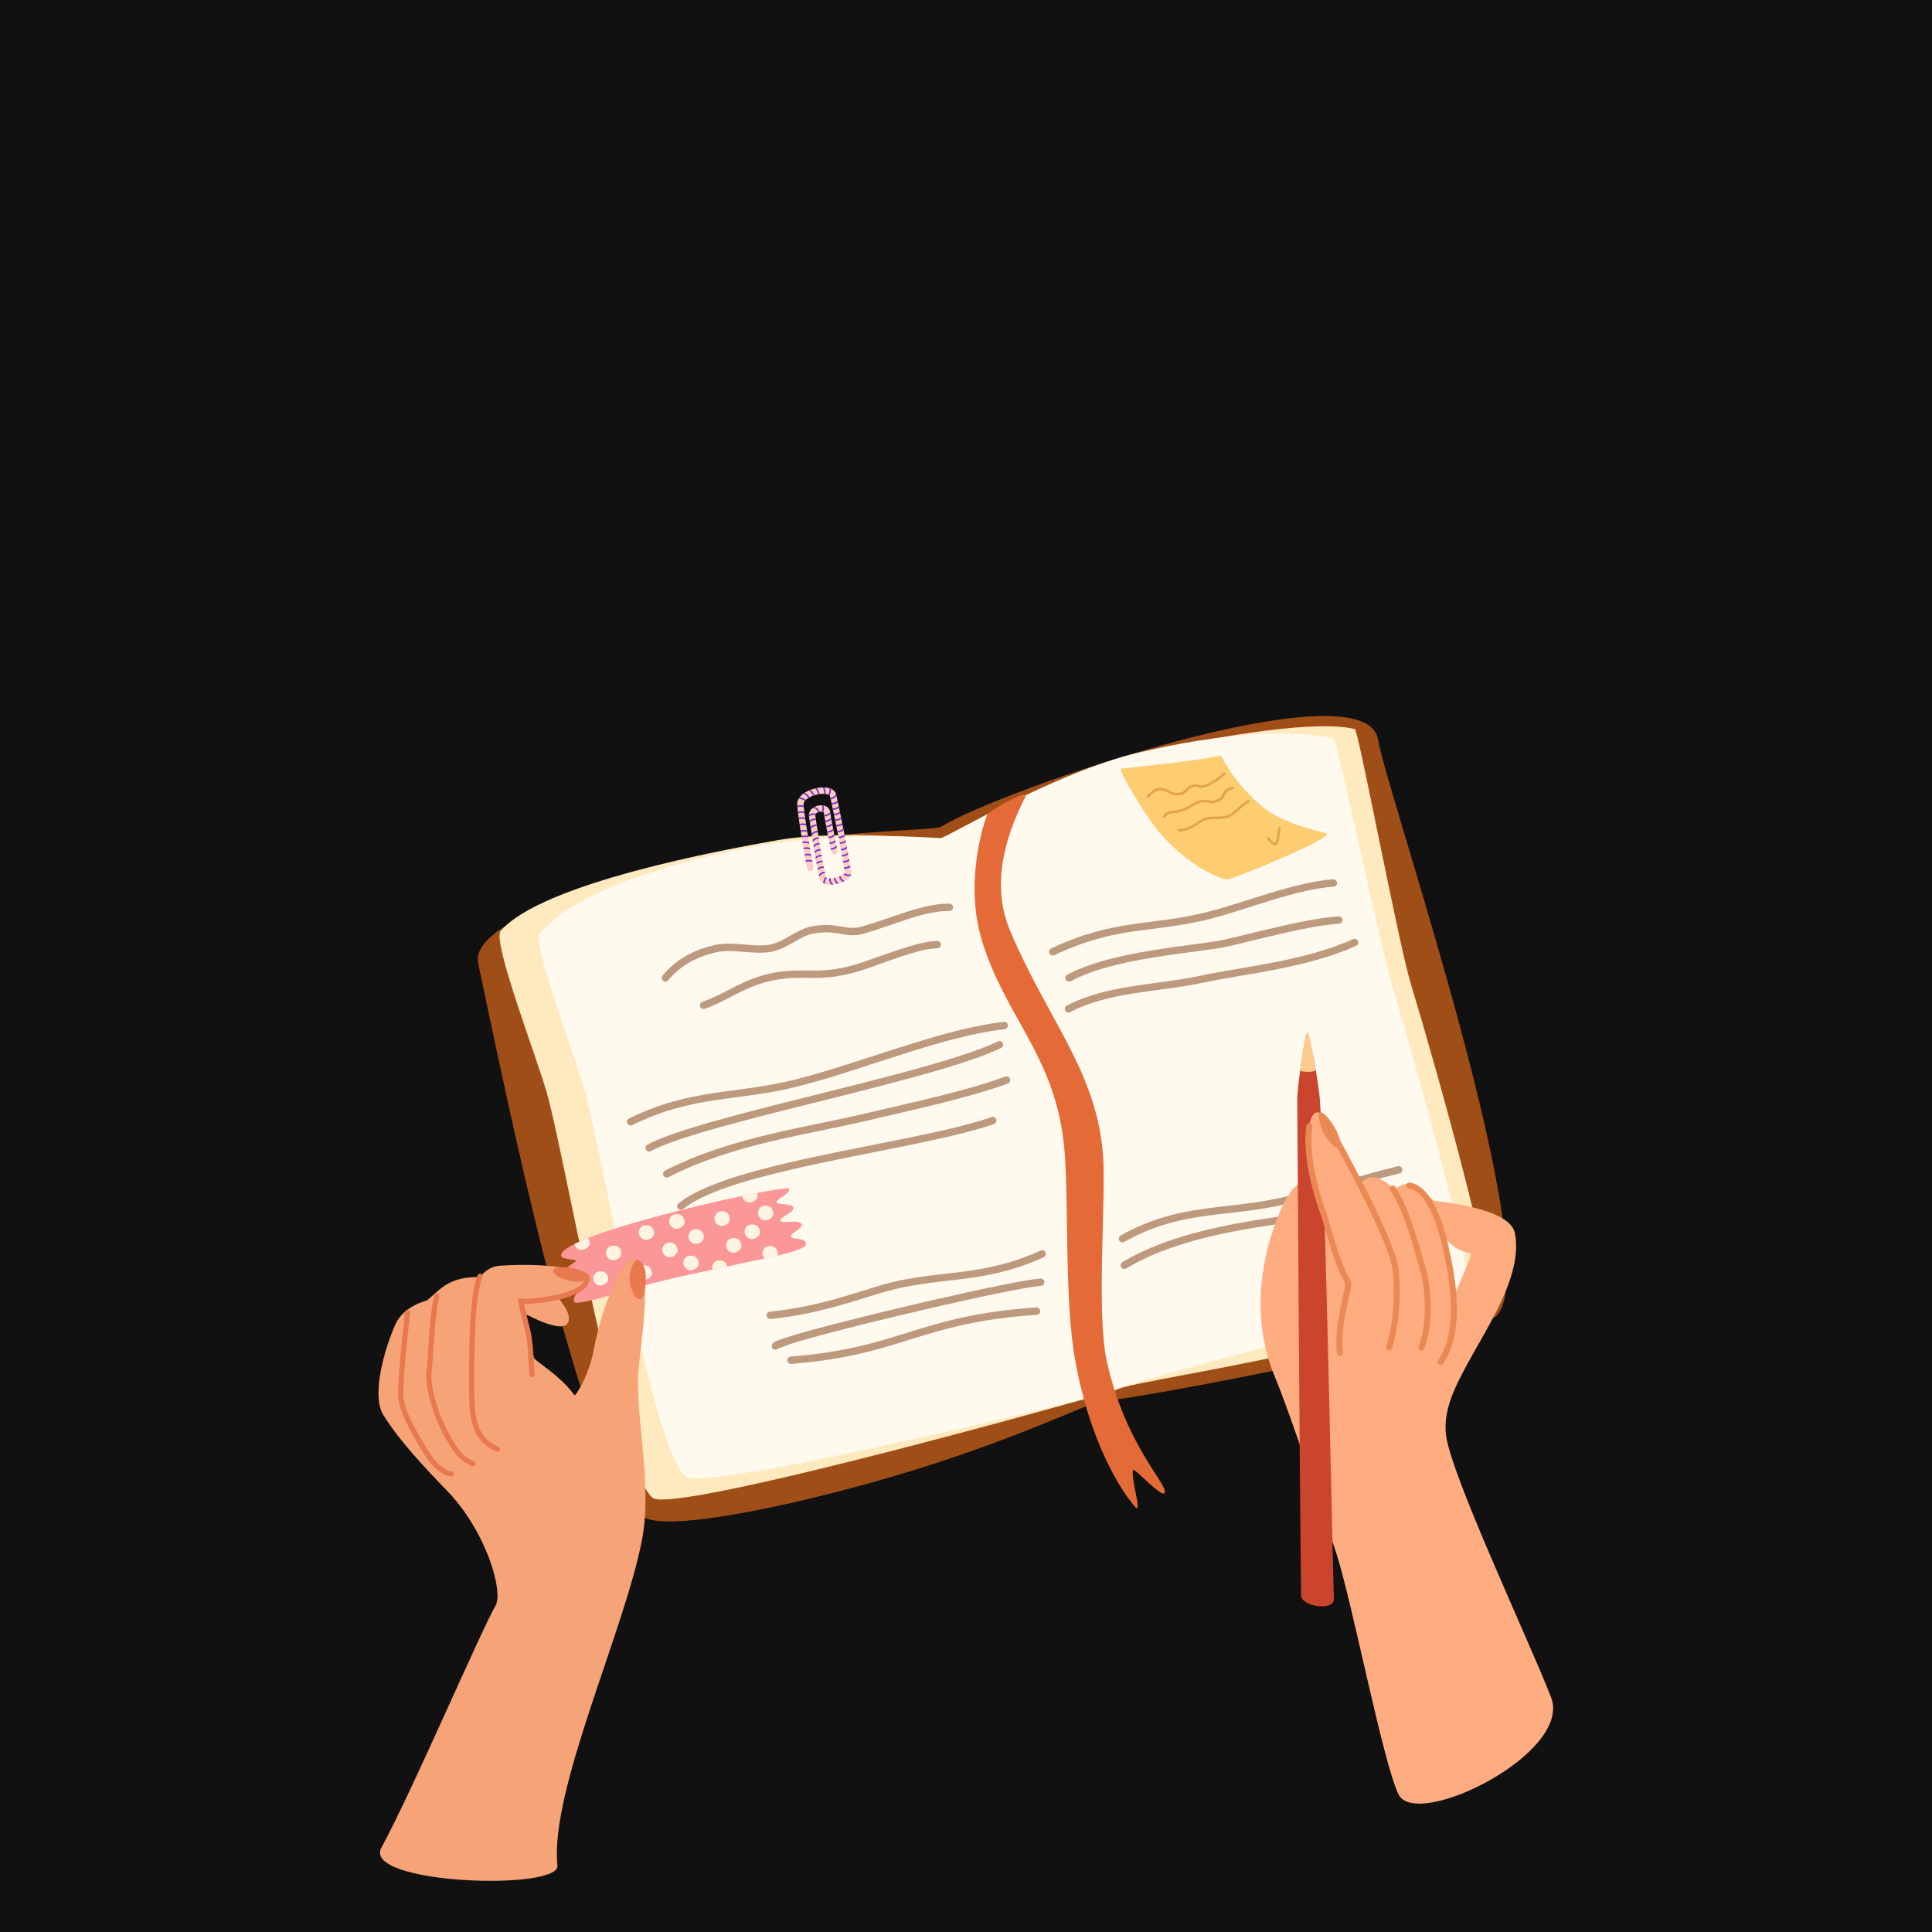 <svg xmlns="http://www.w3.org/2000/svg" xmlns:xlink="http://www.w3.org/1999/xlink" width="500" zoomAndPan="magnify" viewBox="0 0 375 375" height="500" preserveAspectRatio="xMidYMid meet" version="1.0"><defs><clipPath id="a9853f9eac"><path d="M 73.461 244 L 125.406 244 L 125.406 365.07 L 73.461 365.07 Z M 73.461 244 " clip-rule="nonzero"/></clipPath><clipPath id="30e395032e"><path d="M 253.633 215.82 L 301.461 215.82 L 301.461 350.293 L 253.633 350.293 Z M 253.633 215.82 " clip-rule="nonzero"/></clipPath></defs><rect x="-37.5" width="450" fill="#ffffff" y="-37.5" height="450" fill-opacity="1"/><rect x="-37.5" width="450" fill="#111111" y="-37.5" height="450" fill-opacity="1"/><path fill="#a04e18" d="M 267.473 143.543 C 265.086 129.031 194.562 153.113 182.648 160.48 C 181.391 161.262 162.07 161.012 142.996 165.074 C 118.605 170.27 91.051 178.758 92.816 186.996 C 97.578 209.188 112.895 286.305 124.832 294.41 C 129.516 297.59 156.52 291.84 178.168 285.109 C 197.766 279.016 212.348 272.016 213.445 271.969 C 221.906 271.637 286.93 258.379 290.234 255.586 C 301.172 246.352 269.227 154.219 267.473 143.543 " fill-opacity="1" fill-rule="evenodd"/><path fill="#ffe9bf" d="M 182.473 162.828 C 181.859 163.008 163.293 160.902 150.812 163.098 C 140.086 164.988 105.086 171.445 97.18 180.699 C 95.52 182.645 103.738 204.02 106.023 211.723 C 109.539 223.582 119.836 284.879 126.641 290.711 C 130.688 294.18 216.352 270.008 216.645 269.793 C 218.398 268.523 239.605 265.637 261.973 260.09 C 268.543 258.461 282.512 254.809 288.688 252.957 C 291.398 252.141 278.539 206.367 273.887 191.117 C 271.371 182.867 263.668 141.684 262.977 141.512 C 254.582 139.418 231.324 143.887 223.082 146.012 C 205.961 150.418 184.43 162.258 182.473 162.828 " fill-opacity="1" fill-rule="evenodd"/><path fill="#fff9ee" d="M 182.676 162.66 C 182.098 162.824 162.801 160.684 142.34 165.105 C 132.379 167.258 112.172 172.332 104.809 181.145 C 103.262 182.996 111.074 203.492 113.254 210.875 C 116.613 222.242 126.57 280.945 132.977 286.559 C 136.781 289.898 214.473 270.645 214.746 270.445 C 216.383 269.238 238.68 263.145 259.609 257.953 C 265.754 256.426 278.824 253.008 284.602 251.266 C 287.137 250.5 274.855 206.633 270.422 192.02 C 268.02 184.113 259.523 143.547 258.871 143.379 C 251 141.336 236.41 142.387 220.902 146.098 C 204.816 149.945 184.504 162.121 182.676 162.66 " fill-opacity="1" fill-rule="evenodd"/><path fill="#e46b37" d="M 199.004 154.688 C 199.938 152.855 191.918 157.367 191.582 158.211 C 191.035 159.594 187.113 171.102 190.578 182.508 C 195.109 197.418 204.648 204.746 206.512 222.172 C 207.57 232.066 206.465 251.973 208.746 264.344 C 211.691 280.336 217.652 289.391 220.301 292.465 C 221.855 294.273 219.398 286.676 219.93 285.316 C 220.125 284.816 225.371 290.645 226.02 289.816 C 227.074 288.473 218.461 280.809 214.812 264.129 C 212.77 254.797 214.707 232.449 214.098 224.27 C 212.883 208.008 203.531 198.25 196.094 180.754 C 192.469 172.227 194.727 163.098 199.004 154.688 " fill-opacity="1" fill-rule="evenodd"/><path fill="#bd997e" d="M 129.711 190.273 C 132.043 187.414 135.145 185.723 139.094 184.82 C 140.727 184.445 142.52 184.598 144.309 184.75 C 146.242 184.91 148.168 185.066 149.91 184.695 C 151.477 184.363 152.855 183.566 154.23 182.785 C 155.469 182.078 156.699 181.379 158.113 181.16 C 160.879 180.723 162.449 181.156 163.922 181.387 C 165.035 181.562 166.098 181.633 167.48 181.254 C 173.316 179.664 179.039 176.801 184.27 176.82 C 184.664 176.82 184.984 176.504 184.988 176.105 C 184.988 175.715 184.672 175.395 184.277 175.391 C 178.93 175.371 173.07 178.25 167.105 179.879 C 165.645 180.277 164.605 180.059 163.379 179.848 C 161.988 179.605 160.391 179.355 157.895 179.746 C 156.309 179.996 154.914 180.754 153.527 181.543 C 152.277 182.254 151.035 182.996 149.613 183.301 C 148 183.645 146.219 183.477 144.426 183.328 C 142.488 183.164 140.547 183.023 138.773 183.43 C 134.488 184.41 131.137 186.27 128.605 189.371 C 128.355 189.676 128.402 190.125 128.707 190.375 C 129.012 190.625 129.461 190.578 129.711 190.273 " fill-opacity="1" fill-rule="evenodd"/><path fill="#bd997e" d="M 136.801 195.801 C 141.57 194.141 144.52 191.328 150.473 190.215 C 152.793 189.781 154.621 189.789 156.453 189.805 C 159.328 189.832 162.215 189.879 166.906 188.449 C 170.371 187.395 178.254 184.031 181.91 184.074 C 182.305 184.078 182.629 183.762 182.633 183.371 C 182.641 182.977 182.324 182.652 181.93 182.648 C 178.168 182.602 170.051 186 166.488 187.086 C 161.992 188.457 159.223 188.402 156.469 188.379 C 154.551 188.359 152.641 188.355 150.211 188.812 C 144.172 189.941 141.172 192.77 136.332 194.453 C 135.961 194.582 135.762 194.988 135.891 195.359 C 136.02 195.734 136.43 195.93 136.801 195.801 " fill-opacity="1" fill-rule="evenodd"/><path fill="#bd997e" d="M 122.719 218.371 C 134.766 212.496 142.93 213.863 154.73 210.906 C 167.426 207.727 182.762 201.156 194.996 199.758 C 195.387 199.715 195.668 199.359 195.625 198.969 C 195.578 198.578 195.227 198.297 194.836 198.34 C 182.547 199.746 167.137 206.328 154.387 209.523 C 142.48 212.5 134.25 211.16 122.094 217.09 C 121.738 217.262 121.594 217.691 121.766 218.047 C 121.938 218.398 122.363 218.547 122.719 218.371 " fill-opacity="1" fill-rule="evenodd"/><path fill="#bd997e" d="M 126.344 223.426 C 130.418 221.219 139.969 218.613 150.789 215.867 C 167.18 211.699 186.461 207.227 194.301 203.418 C 194.656 203.25 194.805 202.82 194.633 202.465 C 194.461 202.113 194.035 201.965 193.68 202.137 C 185.887 205.918 166.723 210.344 150.438 214.48 C 139.469 217.266 129.793 219.934 125.664 222.172 C 125.32 222.355 125.188 222.793 125.379 223.137 C 125.562 223.484 125.996 223.613 126.344 223.426 " fill-opacity="1" fill-rule="evenodd"/><path fill="#bd997e" d="M 129.75 228.48 C 142.277 222.047 156.758 220.25 168.324 217.508 C 176.676 215.523 187.547 213.238 195.613 210.32 C 195.98 210.188 196.176 209.777 196.039 209.406 C 195.906 209.035 195.496 208.844 195.129 208.977 C 187.109 211.879 176.301 214.148 167.996 216.117 C 156.328 218.887 141.734 220.723 129.098 227.211 C 128.746 227.391 128.609 227.82 128.789 228.172 C 128.969 228.523 129.398 228.66 129.75 228.48 " fill-opacity="1" fill-rule="evenodd"/><path fill="#bd997e" d="M 132.613 234.668 C 136.453 231.531 144.48 229.121 153.637 226.996 C 167.598 223.754 184.164 221.242 192.922 218.176 C 193.293 218.047 193.492 217.637 193.359 217.266 C 193.23 216.895 192.824 216.699 192.453 216.828 C 183.73 219.883 167.223 222.379 153.316 225.605 C 143.895 227.789 135.66 230.336 131.711 233.562 C 131.406 233.812 131.363 234.262 131.609 234.566 C 131.859 234.871 132.309 234.918 132.613 234.668 " fill-opacity="1" fill-rule="evenodd"/><path fill="#bd997e" d="M 204.629 185.395 C 216.949 179.582 223.551 181.219 234.902 178.348 C 241.812 176.602 251.492 172.609 258.863 172.102 C 259.258 172.074 259.551 171.734 259.523 171.34 C 259.496 170.949 259.156 170.648 258.766 170.676 C 251.316 171.191 241.535 175.199 234.551 176.965 C 223.102 179.855 216.449 178.238 204.02 184.105 C 203.664 184.273 203.512 184.699 203.68 185.055 C 203.848 185.41 204.27 185.562 204.629 185.395 " fill-opacity="1" fill-rule="evenodd"/><path fill="#bd997e" d="M 207.84 190.445 C 216.676 185.703 232.641 184.984 238.129 183.738 C 245.012 182.176 253.723 179.711 259.918 179.293 C 260.309 179.266 260.605 178.926 260.578 178.531 C 260.551 178.137 260.211 177.844 259.82 177.867 C 253.562 178.293 244.766 180.766 237.816 182.344 C 232.258 183.605 216.109 184.391 207.168 189.184 C 206.82 189.367 206.688 189.805 206.875 190.152 C 207.059 190.496 207.492 190.629 207.84 190.445 " fill-opacity="1" fill-rule="evenodd"/><path fill="#bd997e" d="M 207.723 196.449 C 215.504 192.402 224.859 192.598 233.418 190.758 C 241.449 189.035 253.609 187.934 263.215 183.586 C 263.574 183.426 263.73 183.004 263.57 182.645 C 263.406 182.285 262.984 182.125 262.629 182.289 C 253.113 186.59 241.07 187.656 233.117 189.363 C 224.438 191.227 214.957 191.078 207.062 195.18 C 206.715 195.363 206.578 195.797 206.762 196.145 C 206.941 196.492 207.371 196.629 207.723 196.449 " fill-opacity="1" fill-rule="evenodd"/><path fill="#bd997e" d="M 218.223 241.047 C 228.527 235.262 236.637 236.207 246.93 234.277 C 255.359 232.695 263.359 229.723 271.66 227.754 C 272.043 227.664 272.281 227.277 272.188 226.895 C 272.098 226.512 271.711 226.273 271.332 226.363 C 263.055 228.328 255.078 231.297 246.668 232.875 C 236.215 234.836 227.992 233.926 217.527 239.805 C 217.184 239.996 217.059 240.43 217.25 240.773 C 217.445 241.117 217.879 241.242 218.223 241.047 " fill-opacity="1" fill-rule="evenodd"/><path fill="#bd997e" d="M 218.598 246.203 C 232.641 237.758 254.77 237.223 270.449 234.652 C 270.836 234.59 271.102 234.223 271.035 233.836 C 270.973 233.445 270.605 233.18 270.219 233.246 C 254.383 235.844 232.051 236.449 217.867 244.977 C 217.527 245.18 217.418 245.617 217.621 245.957 C 217.824 246.293 218.262 246.402 218.598 246.203 " fill-opacity="1" fill-rule="evenodd"/><path fill="#bd997e" d="M 149.566 256.008 C 158.996 255.121 167.297 251.984 171.793 250.715 C 182.535 247.68 190.852 249.402 202.578 244.02 C 202.938 243.855 203.094 243.43 202.93 243.07 C 202.77 242.715 202.344 242.555 201.988 242.719 C 190.34 248.066 182.074 246.328 171.406 249.34 C 166.961 250.598 158.758 253.711 149.434 254.586 C 149.043 254.621 148.754 254.969 148.789 255.363 C 148.824 255.754 149.172 256.043 149.566 256.008 " fill-opacity="1" fill-rule="evenodd"/><path fill="#bd997e" d="M 151.027 261.742 C 151.25 261.656 153.262 260.871 155.648 260.18 C 167.453 256.773 196.648 250.004 202.051 249.578 C 202.445 249.547 202.738 249.203 202.707 248.809 C 202.676 248.418 202.332 248.125 201.941 248.156 C 196.504 248.582 167.129 255.383 155.254 258.809 C 152.82 259.508 151.105 260.082 150.445 260.426 C 150.078 260.617 149.91 260.836 149.848 260.965 C 149.68 261.32 149.832 261.746 150.188 261.914 C 150.48 262.055 150.824 261.977 151.027 261.742 " fill-opacity="1" fill-rule="evenodd"/><path fill="#bd997e" d="M 153.582 264.727 C 164.402 263.879 170.625 261.879 177.031 259.887 C 183.352 257.922 189.848 255.973 201.234 255.203 C 201.629 255.176 201.926 254.836 201.898 254.445 C 201.875 254.051 201.535 253.75 201.141 253.777 C 189.598 254.559 183.012 256.535 176.609 258.523 C 170.289 260.488 164.148 262.469 153.473 263.305 C 153.078 263.332 152.785 263.676 152.816 264.07 C 152.848 264.461 153.188 264.758 153.582 264.727 " fill-opacity="1" fill-rule="evenodd"/><path fill="#fc9797" d="M 156.426 241.578 C 156.27 242.27 153.688 243.059 150.914 243.723 C 150.082 243.922 149.234 244.113 148.43 244.285 C 146.469 244.703 144.766 245.02 144.176 245.156 C 143.184 245.387 142.184 245.605 141.172 245.828 C 140.215 246.035 139.25 246.238 138.281 246.445 C 133.738 247.402 129.113 248.363 124.75 249.605 C 120.234 250.887 111.781 253.543 111.449 252.676 C 111.059 251.668 112.434 250.57 112.562 250.25 C 112.688 249.938 110.512 250.008 110.656 249.438 C 110.852 248.68 113.762 247.629 113.641 247.398 C 113.586 247.297 109.09 248.32 109.027 247.316 C 108.977 246.586 111.086 245.32 111.688 244.883 C 112.57 244.242 108.059 244.781 109.047 243.215 C 109.379 242.688 110.234 242.098 111.488 241.473 C 112.242 241.094 113.137 240.707 114.145 240.305 C 121.52 237.398 135.039 234.023 144.07 232.137 C 145.094 231.926 146.062 231.73 146.957 231.559 C 150.641 230.844 153.074 230.508 153.164 230.746 C 153.516 231.66 150.582 232.742 150.719 233.355 C 150.855 233.965 153.664 233.441 153.996 234.41 C 154.289 235.27 151.297 236.301 151.484 236.945 C 151.676 237.605 155.039 236.578 155.586 237.602 C 155.992 238.363 153.395 239.344 153.535 240.008 C 153.676 240.668 156.754 240.16 156.426 241.578 " fill-opacity="1" fill-rule="evenodd"/><path fill="#fff4e2" d="M 114.438 241.125 C 114.551 242.047 113.492 242.562 112.969 242.594 C 112.23 242.641 111.637 242.086 111.488 241.473 C 112.242 241.094 113.137 240.707 114.145 240.305 C 114.297 240.516 114.398 240.789 114.438 241.125 " fill-opacity="1" fill-rule="evenodd"/><path fill="#fff4e2" d="M 118.734 241.805 C 117.918 241.949 117.562 242.762 117.629 243.34 C 117.707 244.012 118.34 244.664 119.137 244.613 C 119.656 244.582 120.715 244.066 120.602 243.148 C 120.469 242.047 119.68 241.641 118.734 241.805 " fill-opacity="1" fill-rule="evenodd"/><path fill="#fff4e2" d="M 124.66 245.629 C 123.844 245.773 123.488 246.582 123.555 247.16 C 123.629 247.836 124.262 248.488 125.059 248.438 C 125.582 248.402 126.637 247.887 126.523 246.969 C 126.391 245.867 125.602 245.461 124.66 245.629 " fill-opacity="1" fill-rule="evenodd"/><path fill="#fff4e2" d="M 125.094 237.84 C 124.273 237.984 123.918 238.797 123.984 239.375 C 124.062 240.047 124.695 240.699 125.492 240.648 C 126.016 240.617 127.07 240.102 126.957 239.184 C 126.82 238.082 126.035 237.676 125.094 237.84 " fill-opacity="1" fill-rule="evenodd"/><path fill="#fff4e2" d="M 129.645 241.223 C 128.828 241.363 128.473 242.176 128.539 242.754 C 128.613 243.43 129.25 244.082 130.047 244.031 C 130.566 244 131.621 243.48 131.512 242.562 C 131.375 241.465 130.586 241.059 129.645 241.223 " fill-opacity="1" fill-rule="evenodd"/><path fill="#fff4e2" d="M 133.742 243.746 C 132.922 243.891 132.57 244.703 132.637 245.281 C 132.715 245.953 133.348 246.609 134.145 246.559 C 134.664 246.523 135.719 246.008 135.605 245.09 C 135.473 243.988 134.684 243.582 133.742 243.746 " fill-opacity="1" fill-rule="evenodd"/><path fill="#fff4e2" d="M 134.742 238.645 C 133.922 238.785 133.57 239.598 133.637 240.176 C 133.711 240.848 134.344 241.5 135.141 241.449 C 135.664 241.418 136.719 240.902 136.605 239.984 C 136.473 238.883 135.684 238.477 134.742 238.645 " fill-opacity="1" fill-rule="evenodd"/><path fill="#fff4e2" d="M 131.008 235.703 C 130.191 235.848 129.84 236.656 129.902 237.234 C 129.98 237.91 130.613 238.562 131.41 238.512 C 131.93 238.477 132.984 237.961 132.875 237.047 C 132.742 235.941 131.953 235.535 131.008 235.703 " fill-opacity="1" fill-rule="evenodd"/><path fill="#fff4e2" d="M 139.789 235.152 C 138.973 235.297 138.617 236.105 138.684 236.684 C 138.762 237.359 139.395 238.012 140.191 237.961 C 140.711 237.926 141.766 237.41 141.656 236.492 C 141.52 235.391 140.73 234.984 139.789 235.152 " fill-opacity="1" fill-rule="evenodd"/><path fill="#fff4e2" d="M 142.039 240.336 C 141.219 240.48 140.863 241.293 140.93 241.871 C 141.008 242.547 141.641 243.199 142.438 243.148 C 142.961 243.113 144.016 242.598 143.902 241.68 C 143.77 240.578 142.98 240.172 142.039 240.336 " fill-opacity="1" fill-rule="evenodd"/><path fill="#fff4e2" d="M 141.172 245.828 C 140.215 246.035 139.25 246.238 138.281 246.445 C 138.258 246.363 138.238 246.285 138.23 246.203 C 138.168 245.625 138.52 244.816 139.34 244.668 C 140.223 244.516 140.973 244.867 141.172 245.828 " fill-opacity="1" fill-rule="evenodd"/><path fill="#fff4e2" d="M 150.969 243.234 C 150.992 243.414 150.969 243.574 150.914 243.723 C 150.082 243.922 149.234 244.113 148.43 244.285 C 148.191 244.047 148.035 243.738 148 243.426 C 147.934 242.848 148.289 242.035 149.105 241.895 C 150.051 241.727 150.836 242.137 150.969 243.234 " fill-opacity="1" fill-rule="evenodd"/><path fill="#fff4e2" d="M 148.234 234.055 C 147.418 234.199 147.062 235.012 147.129 235.59 C 147.203 236.262 147.84 236.914 148.637 236.863 C 149.156 236.832 150.211 236.316 150.102 235.398 C 149.965 234.297 149.176 233.891 148.234 234.055 " fill-opacity="1" fill-rule="evenodd"/><path fill="#fff4e2" d="M 147.039 231.949 C 147.152 232.867 146.098 233.383 145.574 233.414 C 144.777 233.465 144.145 232.812 144.07 232.141 L 144.07 232.137 C 145.094 231.926 146.062 231.73 146.957 231.559 C 146.996 231.676 147.023 231.809 147.039 231.949 " fill-opacity="1" fill-rule="evenodd"/><path fill="#fff4e2" d="M 145.641 237.699 C 144.824 237.84 144.469 238.652 144.535 239.23 C 144.609 239.906 145.246 240.559 146.043 240.508 C 146.562 240.473 147.617 239.957 147.508 239.043 C 147.371 237.941 146.582 237.535 145.641 237.699 " fill-opacity="1" fill-rule="evenodd"/><path fill="#fff4e2" d="M 116.234 246.797 C 115.438 246.938 115.098 247.723 115.16 248.285 C 115.234 248.938 115.848 249.57 116.621 249.523 C 117.129 249.488 118.152 248.988 118.043 248.102 C 117.91 247.031 117.148 246.637 116.234 246.797 " fill-opacity="1" fill-rule="evenodd"/><g clip-path="url(#a9853f9eac)"><path fill="#f5a377" d="M 74.031 358.613 C 79.992 347.715 93.227 316.77 96.188 311.641 C 97.746 308.941 94.434 297.273 86.734 289.312 C 82.238 284.668 77.516 279.637 74.414 274.668 C 71.98 270.77 74.742 261.508 76.75 257.043 C 78.332 253.539 82.625 252.5 82.844 252.406 C 83.293 252.211 85.27 250.07 86.832 249.215 C 90.059 247.457 92.996 248.062 93.215 247.809 C 93.906 246.996 95.039 245.812 97.023 245.68 C 105.453 245.117 111.082 246.082 113.699 247.289 C 115.238 248 113.949 249.727 112.566 250.352 C 111.617 250.781 109.32 251.449 108.152 251.484 C 107.824 251.492 111.059 254.59 110.324 256.551 C 109.945 257.559 108.801 257.766 106.27 256.938 C 103.879 256.152 101.312 254.621 101.355 254.812 C 101.891 257.199 103.492 262.73 103.633 263.527 C 103.746 264.16 108.574 266.762 111.504 270.816 C 111.648 271.02 114.215 267.359 115.211 262.145 C 117.281 251.344 122.102 241.598 124.109 245.082 C 126.727 249.629 123.77 263.109 123.82 268.434 C 123.918 278.324 126.508 289.09 124.586 299.023 C 121.18 316.586 106.66 347.633 108.195 362.094 C 108.723 367.062 70.125 365.75 74.031 358.613 " fill-opacity="1" fill-rule="evenodd"/></g><path fill="#e8784e" d="M 107.391 246.566 C 107.195 247.312 108.973 248.488 111.805 248.777 C 112.789 248.879 114.277 248.281 114.395 247.785 C 114.516 247.289 112.941 246.57 111.379 246.195 C 109.66 245.785 107.57 245.879 107.391 246.566 " fill-opacity="1" fill-rule="evenodd"/><path fill="#e8784e" d="M 92.719 247.508 C 92.164 248.734 91.789 250.812 91.543 253.234 C 90.98 258.746 91.066 266.051 91.055 268.734 C 91.02 275.508 91.504 279.559 96.352 281.754 C 96.602 281.871 96.898 281.758 97.012 281.504 C 97.129 281.25 97.016 280.953 96.766 280.84 C 92.293 278.809 92.027 274.996 92.059 268.742 C 92.07 266.07 91.984 258.812 92.543 253.336 C 92.773 251.051 93.113 249.078 93.633 247.922 C 93.746 247.668 93.637 247.367 93.383 247.258 C 93.129 247.141 92.832 247.254 92.719 247.508 " fill-opacity="1" fill-rule="evenodd"/><path fill="#e8784e" d="M 84.301 251.426 C 83.32 255.348 83.164 263.035 82.777 266.16 C 82.375 269.402 84.367 276.18 87.602 281.027 C 88.73 282.719 89.941 284 91.684 284.586 C 91.945 284.676 92.23 284.535 92.32 284.27 C 92.41 284.008 92.266 283.723 92.004 283.633 C 90.473 283.121 89.43 281.957 88.438 280.469 C 85.352 275.84 83.391 269.383 83.773 266.281 C 84.16 263.184 84.301 255.562 85.277 251.672 C 85.344 251.402 85.18 251.129 84.91 251.062 C 84.645 250.996 84.367 251.156 84.301 251.426 " fill-opacity="1" fill-rule="evenodd"/><path fill="#e8784e" d="M 78.609 254.66 C 78.152 259.035 77.016 269.148 77.336 271.605 C 77.738 274.676 80.598 279.605 82.992 283.215 C 83.586 284.109 84.531 285.109 85.523 285.777 C 86.234 286.262 86.977 286.562 87.637 286.586 C 87.914 286.59 88.145 286.375 88.152 286.094 C 88.16 285.82 87.941 285.586 87.664 285.578 C 87.168 285.566 86.621 285.309 86.082 284.945 C 85.199 284.352 84.355 283.453 83.828 282.66 C 81.52 279.172 78.719 274.438 78.332 271.477 C 78.016 269.051 79.156 259.078 79.605 254.766 C 79.637 254.488 79.434 254.242 79.16 254.211 C 78.887 254.184 78.637 254.383 78.609 254.66 " fill-opacity="1" fill-rule="evenodd"/><path fill="#e8784e" d="M 101.277 252.059 C 101.176 251.992 101.078 251.98 101.059 251.977 C 100.934 251.969 100.816 252 100.711 252.078 C 100.648 252.125 100.559 252.207 100.523 252.379 C 100.492 252.512 100.504 252.645 100.59 252.77 C 100.805 253.516 101.578 257 101.762 257.637 C 102.703 260.914 102.52 265.129 102.781 266.91 C 102.824 267.184 103.078 267.375 103.352 267.332 C 103.629 267.293 103.816 267.039 103.777 266.762 C 103.508 264.957 103.684 260.684 102.727 257.359 C 102.578 256.832 102.02 254.363 101.707 253.094 C 101.914 253.094 102.152 253.094 102.422 253.082 C 104.914 252.988 110.043 252.316 112.641 250.738 C 113.938 249.945 114.629 248.918 114.367 247.695 C 114.309 247.422 114.039 247.25 113.77 247.309 C 113.496 247.367 113.324 247.637 113.383 247.906 C 113.492 248.418 113.305 248.859 112.934 249.242 C 112.484 249.719 111.785 250.109 110.965 250.449 C 108.328 251.535 104.426 252 102.383 252.078 C 101.883 252.094 101.418 252.07 101.277 252.059 " fill-opacity="1" fill-rule="evenodd"/><path fill="#e9784e" d="M 123.758 244.562 C 122.926 244.461 122.164 246.852 122.199 248.266 C 122.234 249.535 123.082 252.242 124.164 252.16 C 125.238 252.078 125.395 249.109 125.332 247.52 C 125.27 245.84 124.449 244.648 123.758 244.562 " fill-opacity="1" fill-rule="evenodd"/><path fill="#ffac80" d="M 266.988 268.109 C 265.977 276.645 262.625 310.902 260.16 303.738 C 255.906 291.371 250.848 275.414 247.332 266.941 C 243.078 256.68 244.18 244.109 249.094 233.793 C 256.258 218.758 263.25 246.797 266.234 252.52 C 268.641 257.129 267.602 262.941 266.988 268.109 " fill-opacity="1" fill-rule="evenodd"/><path fill="#cb442d" d="M 252.543 309.684 C 252.359 297.852 251.875 228.367 251.797 213.516 C 251.781 210.492 253.391 200.98 253.555 200.852 C 254.391 200.203 256.047 211.707 256.156 213.082 C 257.137 225.398 258.52 297.445 258.902 310.332 C 258.977 312.824 252.574 311.816 252.543 309.684 " fill-opacity="1" fill-rule="evenodd"/><g clip-path="url(#30e395032e)"><path fill="#ffac80" d="M 282.223 251.598 C 282.043 248.453 281.68 246.008 281.324 244.102 C 281.07 242.75 279.891 240.398 280.086 240.168 C 280.16 240.082 281.664 241.578 282.539 242.168 C 284.035 243.18 285.25 242.973 285.508 243.445 C 285.652 243.715 282.223 251.598 282.223 251.598 Z M 271.426 348.234 C 268.266 341.426 262.816 312.402 259.195 300.766 C 258.223 297.637 260.562 286.77 260.715 279.172 C 260.859 271.797 259.68 252.016 260.484 246.098 C 260.973 242.516 255.492 234.289 254.129 223.281 C 253.449 217.785 254.797 214.699 256.723 216.383 C 258.035 217.527 263.336 228.641 263.875 229.336 C 264.305 229.891 265.309 227.984 267.223 228.609 C 269.309 229.297 270.461 230.805 270.637 230.793 C 271.105 230.766 272.371 229.219 274.426 229.973 C 276.633 230.781 277.754 232.992 278.48 233.078 C 283.207 233.621 293.242 235.188 294.039 239.348 C 295.926 249.152 285.945 260.934 282.09 270.273 C 280.941 273.043 280.316 275.82 280.68 278.613 C 281.715 286.562 297.059 319.055 301.062 329.445 C 305.273 340.367 274.723 355.348 271.426 348.234 " fill-opacity="1" fill-rule="evenodd"/></g><path fill="#eb8955" d="M 257.77 219.48 C 259.723 223.031 269.34 240.367 270.238 246.125 C 271.121 251.773 269.98 258.832 269.078 261.316 C 268.969 261.617 269.121 261.949 269.426 262.062 C 269.727 262.172 270.059 262.016 270.168 261.715 C 271.105 259.133 272.305 251.809 271.387 245.945 C 270.473 240.109 260.766 222.52 258.781 218.922 C 258.629 218.637 258.277 218.539 257.996 218.691 C 257.715 218.848 257.613 219.199 257.77 219.48 " fill-opacity="1" fill-rule="evenodd"/><path fill="#eb8955" d="M 269.852 231.027 C 272.648 234.949 274.965 244.371 275.672 246.652 C 276.578 249.598 277.211 256.855 275.332 261.34 C 275.211 261.637 275.348 261.98 275.645 262.102 C 275.938 262.227 276.277 262.086 276.402 261.789 C 278.383 257.062 277.734 249.41 276.777 246.309 C 276.059 243.977 273.652 234.359 270.797 230.352 C 270.609 230.09 270.246 230.031 269.984 230.215 C 269.727 230.402 269.664 230.766 269.852 231.027 " fill-opacity="1" fill-rule="evenodd"/><path fill="#eb8955" d="M 273.449 230.703 C 274.828 230.863 275.938 232.027 276.855 233.5 C 278.359 235.902 279.305 239.164 279.75 241.031 C 280.559 244.461 281.758 249.828 281.613 254.961 C 281.523 258.297 280.867 261.539 279.121 264.043 C 278.938 264.305 279.004 264.668 279.266 264.852 C 279.527 265.035 279.891 264.973 280.074 264.711 C 281.941 262.027 282.672 258.566 282.773 254.992 C 282.918 249.75 281.703 244.266 280.875 240.762 C 280.414 238.809 279.41 235.398 277.84 232.883 C 276.711 231.078 275.273 229.746 273.586 229.547 C 273.266 229.512 272.977 229.738 272.941 230.059 C 272.906 230.375 273.133 230.664 273.449 230.703 " fill-opacity="1" fill-rule="evenodd"/><path fill="#eb8955" d="M 256.137 215.84 C 255.578 216.023 256.398 218.965 256.812 219.762 C 257.574 221.238 259.273 223.23 259.965 222.836 C 260.289 222.648 260.406 221.246 259.09 218.895 C 257.789 216.574 256.488 215.723 256.137 215.84 " fill-opacity="1" fill-rule="evenodd"/><path fill="#eb8956" d="M 261.094 249.023 C 261.094 249.062 261.102 249.195 261.098 249.293 C 261.07 249.684 260.965 250.242 260.824 250.922 C 260.23 253.746 258.996 258.555 259.492 262.613 C 259.535 262.934 259.824 263.16 260.141 263.117 C 260.461 263.082 260.684 262.793 260.645 262.473 C 260.164 258.547 261.383 253.895 261.957 251.16 C 262.145 250.273 262.262 249.57 262.262 249.133 C 262.258 248.812 262.188 248.582 262.094 248.438 C 259.965 245.102 257.73 236.074 257.633 235.844 C 257.055 234.465 253.719 225.355 254.715 218.652 C 254.762 218.336 254.543 218.043 254.227 217.992 C 253.91 217.945 253.613 218.168 253.566 218.484 C 252.535 225.426 255.965 234.867 256.562 236.293 C 256.664 236.527 258.938 245.605 261.094 249.023 " fill-opacity="1" fill-rule="evenodd"/><path fill="#ffca8d" d="M 255.391 207.621 C 255.5 208.168 252.312 208.156 252.363 207.727 C 252.52 206.418 253.414 200.344 253.746 200.336 C 254.211 200.324 254.98 205.539 255.391 207.621 " fill-opacity="1" fill-rule="evenodd"/><path fill="#ffcd71" d="M 217.562 149.215 C 216.992 149.285 222.023 157.945 224.785 161.25 C 230.633 168.246 237.344 170.941 238.457 170.656 C 240.875 170.035 259.574 162.324 257.402 161.73 C 255.082 161.094 248.613 159.766 244.684 156.293 C 238.195 150.559 237.262 146.539 236.812 146.652 C 232.914 147.652 220.734 148.812 217.562 149.215 " fill-opacity="1" fill-rule="evenodd"/><path fill="#e5a34f" d="M 222.953 154.781 C 223.781 153.895 224.41 153.516 224.961 153.43 C 225.496 153.344 225.953 153.543 226.426 153.766 C 227.16 154.113 227.934 154.527 229.023 154.379 C 229.711 154.289 230.102 153.934 230.457 153.555 C 230.746 153.25 231.004 152.922 231.477 152.809 C 232.031 152.672 232.332 152.758 232.605 152.836 C 232.953 152.941 233.266 153.031 233.844 152.828 C 234.875 152.465 236.559 151.594 237.793 150.363 C 237.891 150.27 237.891 150.109 237.793 150.008 C 237.695 149.91 237.539 149.91 237.438 150.008 C 236.262 151.18 234.66 152.008 233.676 152.355 C 233.242 152.508 233.008 152.434 232.746 152.355 C 232.41 152.258 232.043 152.152 231.355 152.32 C 230.781 152.461 230.445 152.836 230.09 153.207 C 229.809 153.512 229.504 153.809 228.957 153.883 C 227.98 154.016 227.293 153.625 226.641 153.312 C 226.074 153.047 225.527 152.832 224.883 152.934 C 224.258 153.031 223.523 153.434 222.586 154.438 C 222.492 154.539 222.496 154.699 222.598 154.793 C 222.699 154.887 222.859 154.883 222.953 154.781 " fill-opacity="1" fill-rule="evenodd"/><path fill="#e5a34f" d="M 226.215 158.625 C 226.496 158.141 226.918 157.988 227.434 157.895 C 228.031 157.785 228.742 157.754 229.512 157.512 C 230.238 157.281 230.719 156.988 231.203 156.691 C 231.66 156.406 232.125 156.117 232.84 155.879 C 233.707 155.586 234.203 155.742 234.715 155.836 C 235.309 155.941 235.914 155.98 236.965 155.359 C 237.375 155.113 237.551 154.746 237.742 154.355 C 237.969 153.887 238.25 153.395 239.309 153.195 C 239.441 153.168 239.531 153.039 239.508 152.902 C 239.48 152.766 239.348 152.676 239.215 152.703 C 237.91 152.945 237.57 153.555 237.289 154.133 C 237.141 154.438 237.027 154.738 236.711 154.922 C 235.625 155.566 235.098 155.391 234.477 155.277 C 234 155.191 233.473 155.133 232.68 155.402 C 231.918 155.656 231.426 155.965 230.941 156.262 C 230.488 156.543 230.039 156.816 229.363 157.031 C 228.613 157.266 227.922 157.293 227.344 157.398 C 226.676 157.523 226.141 157.746 225.781 158.379 C 225.711 158.496 225.754 158.648 225.871 158.719 C 225.992 158.789 226.148 158.746 226.215 158.625 " fill-opacity="1" fill-rule="evenodd"/><path fill="#e5a34f" d="M 228.859 161.43 C 230.645 161.293 231.633 160.645 232.527 160.043 C 233.078 159.668 233.586 159.312 234.25 159.141 C 234.996 158.941 235.715 158.988 236.426 158.988 C 237.199 158.988 237.965 158.938 238.758 158.543 C 239.488 158.176 240.078 157.637 240.668 157.102 C 241.223 156.59 241.777 156.078 242.473 155.734 C 242.594 155.668 242.645 155.52 242.582 155.395 C 242.523 155.27 242.371 155.219 242.246 155.281 C 241.508 155.652 240.918 156.188 240.328 156.727 C 239.773 157.238 239.223 157.746 238.531 158.094 C 237.816 158.449 237.125 158.484 236.43 158.484 C 235.672 158.484 234.914 158.445 234.121 158.652 C 233.402 158.844 232.844 159.219 232.246 159.625 C 231.41 160.188 230.488 160.801 228.82 160.93 C 228.68 160.938 228.578 161.059 228.586 161.199 C 228.598 161.336 228.719 161.441 228.859 161.43 " fill-opacity="1" fill-rule="evenodd"/><path fill="#e5a34f" d="M 245.887 162.793 C 246.285 163.324 246.605 163.66 246.863 163.848 C 247.078 164.004 247.266 164.07 247.422 164.07 C 247.719 164.078 247.957 163.883 248.109 163.504 C 248.355 162.895 248.41 161.73 248.605 160.793 C 248.633 160.656 248.547 160.523 248.414 160.492 C 248.273 160.465 248.145 160.551 248.113 160.688 C 247.949 161.477 247.891 162.43 247.727 163.059 C 247.68 163.234 247.625 163.387 247.555 163.484 C 247.52 163.535 247.484 163.57 247.434 163.57 C 247.355 163.566 247.27 163.52 247.16 163.441 C 246.93 163.273 246.645 162.965 246.289 162.488 C 246.207 162.379 246.047 162.355 245.938 162.441 C 245.828 162.523 245.805 162.68 245.887 162.793 " fill-opacity="1" fill-rule="evenodd"/><path fill="#feccc2" d="M 165.172 169.676 C 165.152 169.797 165.117 169.918 165.059 170.035 C 164.992 170.172 164.895 170.305 164.773 170.434 C 164.578 170.641 164.293 170.84 163.953 171.016 C 163.84 171.078 163.719 171.133 163.594 171.188 C 163.367 171.285 163.125 171.375 162.879 171.445 C 162.746 171.488 162.609 171.523 162.473 171.555 C 162.465 171.555 162.457 171.559 162.449 171.562 C 162.238 171.609 162.023 171.648 161.812 171.672 C 161.656 171.691 161.504 171.707 161.352 171.715 C 160.938 171.734 160.555 171.707 160.242 171.621 C 160.199 171.609 160.152 171.594 160.109 171.582 C 159.992 171.539 159.883 171.492 159.785 171.438 C 159.461 171.25 159.246 170.98 159.156 170.648 C 159.121 170.516 159.086 170.371 159.047 170.215 C 159.047 170.211 159.047 170.211 159.047 170.211 C 159.012 170.074 158.98 169.93 158.945 169.777 C 158.883 169.508 158.82 169.219 158.758 168.91 C 158.734 168.789 158.711 168.668 158.684 168.543 C 158.637 168.293 158.586 168.027 158.531 167.758 C 158.512 167.641 158.488 167.52 158.465 167.402 C 158.426 167.191 158.387 166.98 158.352 166.762 C 158.324 166.629 158.301 166.496 158.277 166.359 C 158.234 166.121 158.191 165.879 158.152 165.633 C 158.129 165.504 158.105 165.371 158.082 165.238 C 158.043 164.996 158 164.754 157.961 164.512 C 157.938 164.367 157.914 164.227 157.891 164.082 C 157.855 163.863 157.82 163.648 157.785 163.434 C 157.762 163.289 157.738 163.141 157.715 162.996 C 157.672 162.719 157.629 162.449 157.586 162.184 C 157.562 162.035 157.539 161.891 157.52 161.75 C 157.473 161.453 157.426 161.164 157.387 160.887 C 157.363 160.742 157.34 160.605 157.32 160.469 C 157.281 160.195 157.242 159.938 157.207 159.699 C 157.184 159.551 157.164 159.414 157.145 159.281 C 157.102 158.988 157.062 158.734 157.031 158.52 C 157.031 158.508 157.027 158.496 157.027 158.488 C 157.008 158.359 157.004 158.238 157.012 158.117 C 157.051 157.586 157.344 157.148 157.762 156.836 C 157.883 156.742 158.012 156.664 158.148 156.594 C 158.527 156.406 158.957 156.305 159.379 156.305 C 159.414 156.305 159.445 156.305 159.48 156.309 C 159.605 156.312 159.727 156.324 159.844 156.348 C 160.512 156.48 161.023 156.902 161.129 157.555 C 161.133 157.578 161.137 157.602 161.141 157.625 C 161.152 157.723 161.168 157.852 161.191 158 C 161.223 158.191 161.262 158.422 161.305 158.68 C 161.328 158.805 161.352 158.941 161.379 159.082 C 161.418 159.297 161.461 159.527 161.504 159.77 C 161.527 159.895 161.555 160.02 161.578 160.148 C 161.617 160.363 161.66 160.586 161.703 160.809 C 161.727 160.938 161.754 161.066 161.777 161.191 C 161.824 161.422 161.867 161.656 161.914 161.887 C 161.938 162.016 161.961 162.141 161.988 162.266 C 162.039 162.531 162.094 162.793 162.141 163.047 C 162.168 163.172 162.191 163.297 162.215 163.418 C 162.262 163.648 162.305 163.871 162.352 164.086 C 162.379 164.223 162.406 164.355 162.43 164.484 C 162.473 164.703 162.516 164.914 162.555 165.105 C 162.621 165.438 162.406 165.766 162.07 165.832 C 161.738 165.898 161.41 165.684 161.344 165.348 C 161.32 165.223 161.293 165.086 161.266 164.949 C 161.242 164.848 161.223 164.746 161.203 164.637 C 161.152 164.379 161.098 164.105 161.039 163.82 C 161.02 163.719 160.996 163.613 160.977 163.508 C 160.926 163.242 160.867 162.969 160.812 162.691 C 160.793 162.59 160.773 162.488 160.754 162.383 C 160.703 162.129 160.656 161.875 160.605 161.625 C 160.586 161.523 160.566 161.418 160.547 161.312 C 160.496 161.062 160.449 160.812 160.402 160.57 C 160.383 160.465 160.363 160.363 160.344 160.258 C 160.297 160.008 160.25 159.766 160.211 159.535 C 160.188 159.43 160.168 159.328 160.152 159.227 C 160.102 158.953 160.059 158.703 160.02 158.484 C 160.004 158.371 159.984 158.27 159.973 158.176 C 159.945 158.012 159.926 157.875 159.914 157.77 C 159.906 157.695 159.852 157.652 159.789 157.621 C 159.781 157.613 159.773 157.613 159.766 157.609 C 159.68 157.57 159.582 157.551 159.48 157.543 C 159.445 157.543 159.414 157.539 159.375 157.539 C 159.301 157.539 159.227 157.543 159.152 157.555 C 159.051 157.57 158.945 157.594 158.844 157.629 C 158.719 157.672 158.602 157.73 158.5 157.805 C 158.453 157.84 158.414 157.875 158.379 157.914 C 158.305 157.992 158.254 158.09 158.246 158.203 C 158.242 158.238 158.242 158.27 158.25 158.309 C 158.27 158.465 158.297 158.641 158.328 158.836 C 158.34 158.934 158.355 159.039 158.371 159.145 C 158.41 159.41 158.453 159.703 158.5 160.016 C 158.516 160.117 158.531 160.219 158.547 160.324 C 158.59 160.621 158.641 160.93 158.688 161.254 C 158.703 161.355 158.723 161.461 158.738 161.566 C 158.785 161.867 158.832 162.176 158.883 162.492 C 158.898 162.594 158.918 162.699 158.93 162.801 C 158.973 163.062 159.016 163.324 159.059 163.586 C 159.074 163.691 159.094 163.793 159.109 163.895 C 159.156 164.191 159.207 164.492 159.258 164.785 C 159.273 164.891 159.293 164.996 159.309 165.098 C 159.355 165.363 159.398 165.629 159.445 165.891 C 159.465 165.996 159.48 166.098 159.5 166.199 C 159.551 166.488 159.602 166.77 159.652 167.047 C 159.672 167.152 159.691 167.258 159.711 167.363 C 159.762 167.633 159.812 167.891 159.863 168.141 C 159.883 168.246 159.902 168.352 159.926 168.453 C 159.973 168.699 160.02 168.934 160.07 169.152 C 160.094 169.258 160.113 169.359 160.137 169.461 C 160.195 169.715 160.25 169.953 160.305 170.164 C 160.32 170.223 160.332 170.277 160.348 170.328 C 160.355 170.363 160.395 170.367 160.43 170.379 C 160.453 170.391 160.477 170.398 160.5 170.41 C 160.578 170.438 160.664 170.453 160.754 170.465 C 160.812 170.473 160.875 170.48 160.938 170.484 C 161.039 170.488 161.141 170.488 161.25 170.484 C 161.441 170.48 161.645 170.457 161.852 170.422 C 161.953 170.402 162.055 170.383 162.156 170.359 C 162.172 170.355 162.184 170.355 162.195 170.352 C 162.422 170.297 162.645 170.23 162.859 170.156 C 162.957 170.121 163.055 170.082 163.148 170.039 C 163.305 169.969 163.453 169.895 163.582 169.816 C 163.629 169.789 163.668 169.762 163.707 169.73 C 163.773 169.684 163.832 169.637 163.879 169.586 C 163.898 169.562 163.922 169.531 163.934 169.512 C 163.941 169.504 163.945 169.496 163.949 169.492 C 163.926 169.262 163.895 168.977 163.848 168.652 C 163.836 168.551 163.82 168.445 163.805 168.336 C 163.762 168.051 163.715 167.738 163.66 167.402 C 163.641 167.301 163.625 167.195 163.605 167.086 C 163.559 166.816 163.512 166.535 163.461 166.242 C 163.441 166.141 163.422 166.035 163.406 165.934 C 163.355 165.656 163.301 165.367 163.246 165.074 C 163.23 164.973 163.211 164.867 163.191 164.762 C 163.129 164.441 163.066 164.117 163.008 163.785 C 162.984 163.68 162.965 163.57 162.945 163.465 C 162.895 163.207 162.844 162.949 162.793 162.688 C 162.773 162.582 162.754 162.477 162.73 162.371 C 162.676 162.098 162.621 161.824 162.566 161.551 C 162.547 161.445 162.523 161.34 162.504 161.234 C 162.449 160.957 162.395 160.68 162.34 160.406 C 162.316 160.297 162.297 160.191 162.273 160.086 C 162.219 159.824 162.168 159.562 162.113 159.309 C 162.094 159.199 162.07 159.094 162.051 158.988 C 161.996 158.738 161.945 158.492 161.895 158.25 C 161.875 158.145 161.855 158.039 161.832 157.938 C 161.777 157.68 161.727 157.434 161.676 157.191 C 161.652 157.086 161.633 156.984 161.609 156.879 C 161.555 156.625 161.504 156.383 161.457 156.152 C 161.434 156.047 161.41 155.941 161.391 155.84 C 161.34 155.598 161.293 155.375 161.246 155.176 C 161.223 155.07 161.203 154.965 161.184 154.871 C 161.152 154.738 161.125 154.621 161.105 154.516 C 161.09 154.457 161.062 154.406 161.02 154.367 C 160.953 154.297 160.855 154.254 160.75 154.211 C 160.727 154.203 160.707 154.195 160.684 154.191 C 160.555 154.148 160.418 154.117 160.27 154.102 C 160.168 154.086 160.066 154.078 159.957 154.078 C 159.758 154.07 159.547 154.078 159.332 154.102 C 159.25 154.109 159.168 154.117 159.086 154.129 C 158.984 154.141 158.883 154.16 158.781 154.18 C 158.543 154.227 158.301 154.285 158.066 154.363 C 157.969 154.391 157.871 154.426 157.773 154.461 C 157.555 154.543 157.348 154.633 157.152 154.738 L 157.148 154.738 C 157.059 154.785 156.969 154.84 156.883 154.895 C 156.773 154.961 156.672 155.031 156.578 155.109 C 156.52 155.152 156.469 155.199 156.414 155.246 C 156.336 155.316 156.266 155.395 156.203 155.473 C 156.055 155.66 155.969 155.863 155.977 156.09 C 155.977 156.164 155.984 156.25 155.988 156.348 C 155.992 156.445 156.004 156.555 156.016 156.672 C 156.039 156.918 156.07 157.207 156.109 157.531 C 156.125 157.641 156.137 157.75 156.152 157.863 C 156.188 158.121 156.223 158.395 156.266 158.688 C 156.277 158.797 156.297 158.91 156.312 159.023 C 156.355 159.309 156.398 159.605 156.445 159.914 C 156.461 160.027 156.48 160.141 156.5 160.258 C 156.543 160.547 156.59 160.848 156.637 161.156 C 156.656 161.266 156.672 161.379 156.691 161.492 C 156.73 161.73 156.77 161.973 156.812 162.223 C 156.828 162.336 156.848 162.445 156.867 162.559 C 156.914 162.84 156.961 163.129 157.012 163.418 C 157.027 163.535 157.047 163.652 157.07 163.77 C 157.113 164.027 157.156 164.285 157.203 164.551 C 157.223 164.664 157.242 164.777 157.262 164.895 C 157.312 165.195 157.367 165.5 157.422 165.809 C 157.441 165.926 157.461 166.043 157.48 166.16 C 157.531 166.434 157.578 166.707 157.629 166.988 C 157.648 167.102 157.672 167.219 157.691 167.332 C 157.75 167.664 157.809 167.992 157.871 168.328 C 157.93 168.664 157.707 168.984 157.371 169.047 C 157.039 169.105 156.715 168.883 156.656 168.547 C 156.578 168.125 156.504 167.707 156.43 167.289 C 156.41 167.188 156.391 167.082 156.375 166.98 C 156.32 166.68 156.27 166.383 156.215 166.09 C 156.199 165.984 156.184 165.883 156.164 165.781 C 156.109 165.469 156.055 165.16 156.004 164.855 C 155.988 164.75 155.969 164.648 155.953 164.547 C 155.902 164.262 155.855 163.977 155.809 163.703 C 155.789 163.598 155.773 163.496 155.758 163.391 C 155.707 163.113 155.664 162.836 155.617 162.566 C 155.602 162.457 155.586 162.355 155.566 162.254 C 155.527 161.992 155.484 161.738 155.445 161.492 C 155.43 161.383 155.414 161.281 155.395 161.18 C 155.344 160.848 155.293 160.523 155.246 160.215 C 155.23 160.109 155.215 160.004 155.199 159.902 C 155.152 159.59 155.105 159.289 155.066 159.004 C 155.051 158.898 155.039 158.793 155.023 158.691 C 154.984 158.402 154.945 158.129 154.914 157.875 C 154.898 157.766 154.887 157.66 154.875 157.559 C 154.836 157.234 154.805 156.953 154.781 156.707 C 154.77 156.59 154.762 156.48 154.754 156.383 C 154.75 156.289 154.742 156.203 154.742 156.125 C 154.73 155.754 154.824 155.395 155.008 155.062 C 155.066 154.953 155.133 154.852 155.207 154.75 C 155.371 154.531 155.574 154.328 155.812 154.137 C 155.844 154.113 155.879 154.086 155.91 154.062 C 156.008 153.992 156.109 153.922 156.215 153.855 C 156.465 153.699 156.734 153.559 157.02 153.438 C 157.133 153.391 157.242 153.344 157.359 153.301 C 157.637 153.199 157.93 153.109 158.219 153.039 C 158.336 153.012 158.457 152.984 158.574 152.965 C 158.785 152.922 159 152.891 159.211 152.871 C 159.367 152.855 159.52 152.844 159.672 152.844 C 159.793 152.84 159.914 152.84 160.031 152.844 C 160.359 152.859 160.668 152.902 160.938 152.977 C 161.066 153.012 161.184 153.055 161.293 153.102 C 161.328 153.117 161.363 153.133 161.398 153.148 C 161.828 153.363 162.125 153.676 162.262 154.082 C 162.281 154.137 162.297 154.195 162.309 154.254 C 162.328 154.332 162.348 154.426 162.371 154.527 C 162.422 154.762 162.484 155.051 162.555 155.387 C 162.582 155.504 162.605 155.621 162.633 155.75 C 162.68 155.969 162.727 156.199 162.781 156.445 C 162.805 156.562 162.828 156.68 162.855 156.805 C 162.902 157.027 162.949 157.262 163 157.504 C 163.027 157.621 163.051 157.742 163.074 157.863 C 163.125 158.109 163.18 158.363 163.234 158.625 C 163.258 158.738 163.281 158.852 163.305 158.969 C 163.355 159.223 163.406 159.473 163.461 159.73 C 163.48 159.844 163.504 159.961 163.527 160.078 C 163.578 160.316 163.625 160.562 163.676 160.805 C 163.699 160.926 163.723 161.047 163.746 161.164 L 163.746 161.168 C 163.801 161.43 163.852 161.691 163.902 161.953 C 163.926 162.074 163.949 162.191 163.973 162.312 C 164.023 162.566 164.07 162.816 164.121 163.07 C 164.145 163.188 164.168 163.305 164.188 163.426 C 164.242 163.711 164.297 164 164.352 164.281 C 164.375 164.406 164.398 164.531 164.422 164.656 C 164.473 164.93 164.523 165.195 164.57 165.457 C 164.594 165.586 164.613 165.711 164.637 165.832 C 164.691 166.133 164.742 166.426 164.789 166.707 C 164.809 166.828 164.832 166.945 164.852 167.062 C 164.902 167.371 164.949 167.66 164.988 167.93 C 165.008 168.059 165.027 168.184 165.043 168.301 C 165.109 168.746 165.156 169.125 165.18 169.414 C 165.188 169.5 165.184 169.59 165.172 169.676 " fill-opacity="1" fill-rule="evenodd"/><path fill="#7738c7" d="M 157.691 167.332 C 157.453 167.242 157.129 167.191 156.824 167.211 C 156.688 167.223 156.551 167.246 156.43 167.289 C 156.41 167.188 156.391 167.082 156.375 166.98 C 156.508 166.938 156.652 166.91 156.805 166.902 C 157.086 166.883 157.383 166.918 157.629 166.988 C 157.648 167.102 157.672 167.219 157.691 167.332 " fill-opacity="1" fill-rule="evenodd"/><path fill="#7738c7" d="M 157.48 166.16 C 157.242 166.059 156.898 166.004 156.578 166.023 C 156.453 166.035 156.328 166.055 156.215 166.09 C 156.199 165.984 156.184 165.883 156.164 165.781 C 156.289 165.746 156.422 165.723 156.559 165.715 C 156.855 165.691 157.164 165.734 157.422 165.809 C 157.441 165.926 157.461 166.043 157.48 166.16 " fill-opacity="1" fill-rule="evenodd"/><path fill="#7738c7" d="M 157.262 164.895 C 157.023 164.805 156.703 164.758 156.402 164.777 C 156.262 164.785 156.125 164.812 156.004 164.855 C 155.988 164.75 155.969 164.648 155.953 164.547 C 156.086 164.5 156.23 164.477 156.383 164.465 C 156.664 164.445 156.957 164.48 157.203 164.551 C 157.223 164.664 157.242 164.777 157.262 164.895 " fill-opacity="1" fill-rule="evenodd"/><path fill="#7738c7" d="M 157.07 163.77 C 156.828 163.672 156.492 163.613 156.172 163.637 C 156.043 163.645 155.922 163.664 155.809 163.703 C 155.789 163.598 155.773 163.496 155.758 163.391 C 155.879 163.355 156.012 163.332 156.148 163.328 C 156.445 163.305 156.754 163.344 157.012 163.418 C 157.027 163.535 157.047 163.652 157.07 163.77 " fill-opacity="1" fill-rule="evenodd"/><path fill="#7738c7" d="M 156.867 162.559 C 156.637 162.484 156.348 162.449 156.074 162.465 C 155.91 162.477 155.754 162.508 155.617 162.566 C 155.602 162.457 155.586 162.355 155.566 162.254 C 155.715 162.195 155.879 162.168 156.051 162.156 C 156.309 162.137 156.578 162.164 156.812 162.223 C 156.828 162.336 156.848 162.445 156.867 162.559 " fill-opacity="1" fill-rule="evenodd"/><path fill="#7738c7" d="M 156.691 161.492 C 156.461 161.414 156.168 161.379 155.891 161.395 C 155.73 161.406 155.578 161.438 155.445 161.492 C 155.43 161.383 155.414 161.281 155.395 161.18 C 155.543 161.125 155.703 161.094 155.871 161.086 C 156.129 161.066 156.402 161.094 156.637 161.156 C 156.656 161.266 156.672 161.379 156.691 161.492 " fill-opacity="1" fill-rule="evenodd"/><path fill="#7738c7" d="M 156.5 160.258 C 156.262 160.168 155.938 160.117 155.637 160.141 C 155.5 160.148 155.363 160.172 155.246 160.215 C 155.23 160.109 155.215 160.004 155.199 159.902 C 155.332 159.863 155.473 159.84 155.617 159.828 C 155.898 159.809 156.195 159.844 156.445 159.914 C 156.461 160.027 156.48 160.141 156.5 160.258 " fill-opacity="1" fill-rule="evenodd"/><path fill="#7738c7" d="M 156.312 159.023 C 156.078 158.941 155.777 158.902 155.488 158.922 C 155.34 158.93 155.195 158.957 155.066 159.004 C 155.051 158.898 155.039 158.793 155.023 158.691 C 155.16 158.648 155.312 158.617 155.465 158.609 C 155.738 158.59 156.023 158.621 156.266 158.688 C 156.277 158.797 156.297 158.91 156.312 159.023 " fill-opacity="1" fill-rule="evenodd"/><path fill="#7738c7" d="M 156.152 157.863 C 155.926 157.793 155.641 157.754 155.367 157.773 C 155.207 157.785 155.047 157.816 154.914 157.875 C 154.898 157.766 154.887 157.66 154.875 157.559 C 155.02 157.508 155.18 157.477 155.348 157.465 C 155.605 157.445 155.875 157.473 156.109 157.531 C 156.125 157.641 156.137 157.75 156.152 157.863 " fill-opacity="1" fill-rule="evenodd"/><path fill="#7738c7" d="M 156.016 156.672 C 155.793 156.609 155.527 156.574 155.27 156.594 C 155.094 156.605 154.922 156.641 154.781 156.707 C 154.77 156.59 154.762 156.48 154.754 156.383 C 154.902 156.324 155.074 156.293 155.246 156.285 C 155.5 156.266 155.758 156.289 155.988 156.348 C 155.992 156.445 156.004 156.555 156.016 156.672 " fill-opacity="1" fill-rule="evenodd"/><path fill="#7738c7" d="M 156.414 155.246 C 156.336 155.316 156.266 155.395 156.203 155.473 C 156.02 155.332 155.781 155.207 155.535 155.129 C 155.355 155.07 155.172 155.043 155.008 155.062 C 155.066 154.953 155.133 154.852 155.207 154.75 C 155.344 154.758 155.488 154.785 155.625 154.832 C 155.918 154.922 156.203 155.078 156.414 155.246 " fill-opacity="1" fill-rule="evenodd"/><path fill="#7738c7" d="M 157.148 154.738 C 157.059 154.785 156.969 154.84 156.883 154.895 C 156.758 154.676 156.539 154.438 156.297 154.266 C 156.172 154.176 156.043 154.105 155.91 154.062 C 156.008 153.992 156.109 153.922 156.215 153.855 C 156.305 153.898 156.391 153.953 156.477 154.012 C 156.758 154.211 157 154.488 157.148 154.738 " fill-opacity="1" fill-rule="evenodd"/><path fill="#7738c7" d="M 158.066 154.363 C 157.969 154.391 157.871 154.426 157.773 154.461 C 157.699 154.211 157.52 153.906 157.293 153.668 C 157.211 153.582 157.117 153.5 157.02 153.438 C 157.133 153.391 157.242 153.344 157.359 153.301 C 157.414 153.352 157.469 153.398 157.52 153.453 C 157.777 153.723 157.977 154.07 158.066 154.363 " fill-opacity="1" fill-rule="evenodd"/><path fill="#7738c7" d="M 159.086 154.129 C 158.984 154.141 158.883 154.16 158.781 154.18 C 158.75 153.934 158.645 153.637 158.496 153.383 C 158.414 153.254 158.324 153.133 158.219 153.039 C 158.336 153.012 158.457 152.984 158.574 152.965 C 158.641 153.043 158.703 153.129 158.762 153.223 C 158.934 153.508 159.047 153.848 159.086 154.129 " fill-opacity="1" fill-rule="evenodd"/><path fill="#7738c7" d="M 160.27 154.102 C 160.168 154.086 160.066 154.078 159.957 154.078 C 159.992 153.812 159.945 153.441 159.812 153.125 C 159.773 153.023 159.727 152.926 159.672 152.844 C 159.793 152.84 159.914 152.84 160.031 152.844 C 160.055 152.898 160.082 152.953 160.102 153.008 C 160.25 153.375 160.301 153.789 160.27 154.102 " fill-opacity="1" fill-rule="evenodd"/><path fill="#7738c7" d="M 161.293 153.66 C 161.246 153.918 161.148 154.168 161.02 154.367 C 160.953 154.297 160.855 154.254 160.75 154.211 C 160.863 154.047 160.949 153.832 160.984 153.609 C 161.023 153.395 161.016 153.172 160.938 152.977 C 161.066 153.012 161.184 153.055 161.293 153.102 C 161.328 153.285 161.324 153.473 161.293 153.66 " fill-opacity="1" fill-rule="evenodd"/><path fill="#7738c7" d="M 162.371 154.527 C 162.266 154.664 162.125 154.789 161.977 154.887 C 161.75 155.039 161.488 155.137 161.246 155.176 C 161.223 155.07 161.203 154.965 161.184 154.871 C 161.383 154.844 161.609 154.758 161.805 154.629 C 162.012 154.492 162.184 154.309 162.262 154.082 C 162.281 154.137 162.297 154.195 162.309 154.254 C 162.328 154.332 162.348 154.426 162.371 154.527 " fill-opacity="1" fill-rule="evenodd"/><path fill="#7738c7" d="M 162.633 155.75 C 162.5 155.859 162.348 155.949 162.188 156.016 C 161.949 156.113 161.691 156.16 161.457 156.152 C 161.434 156.047 161.41 155.941 161.391 155.84 C 161.602 155.859 161.844 155.82 162.07 155.727 C 162.258 155.652 162.434 155.539 162.555 155.387 C 162.582 155.504 162.605 155.621 162.633 155.75 " fill-opacity="1" fill-rule="evenodd"/><path fill="#7738c7" d="M 162.855 156.805 C 162.727 156.906 162.582 156.992 162.426 157.055 C 162.18 157.156 161.914 157.199 161.676 157.191 C 161.652 157.086 161.633 156.984 161.609 156.879 C 161.824 156.902 162.078 156.863 162.309 156.766 C 162.488 156.695 162.656 156.586 162.781 156.445 C 162.805 156.562 162.828 156.68 162.855 156.805 " fill-opacity="1" fill-rule="evenodd"/><path fill="#7738c7" d="M 163.074 157.863 C 162.949 157.969 162.805 158.051 162.648 158.113 C 162.402 158.215 162.133 158.262 161.895 158.25 C 161.875 158.145 161.855 158.039 161.832 157.938 C 162.043 157.957 162.301 157.918 162.531 157.828 C 162.711 157.754 162.879 157.645 163 157.504 C 163.027 157.621 163.051 157.742 163.074 157.863 " fill-opacity="1" fill-rule="evenodd"/><path fill="#7738c7" d="M 163.305 158.969 C 163.191 159.055 163.066 159.121 162.938 159.176 C 162.668 159.285 162.367 159.328 162.113 159.309 C 162.094 159.199 162.07 159.094 162.051 158.988 C 162.277 159.027 162.562 158.992 162.82 158.887 C 162.973 158.824 163.121 158.738 163.234 158.625 C 163.258 158.738 163.281 158.852 163.305 158.969 " fill-opacity="1" fill-rule="evenodd"/><path fill="#7738c7" d="M 163.527 160.078 C 163.422 160.156 163.301 160.223 163.176 160.273 C 162.898 160.387 162.598 160.426 162.34 160.406 C 162.316 160.297 162.297 160.191 162.273 160.086 C 162.5 160.125 162.793 160.09 163.059 159.984 C 163.207 159.926 163.348 159.84 163.461 159.73 C 163.48 159.844 163.504 159.961 163.527 160.078 " fill-opacity="1" fill-rule="evenodd"/><path fill="#7738c7" d="M 163.746 161.164 L 163.746 161.168 C 163.621 161.27 163.477 161.352 163.324 161.41 C 163.078 161.512 162.809 161.559 162.566 161.551 C 162.547 161.445 162.523 161.34 162.504 161.234 C 162.723 161.258 162.977 161.219 163.211 161.121 C 163.387 161.051 163.555 160.945 163.676 160.805 C 163.699 160.926 163.723 161.047 163.746 161.164 " fill-opacity="1" fill-rule="evenodd"/><path fill="#7738c7" d="M 163.973 162.312 C 163.852 162.41 163.711 162.488 163.562 162.547 C 163.309 162.652 163.035 162.695 162.793 162.688 C 162.773 162.582 162.754 162.477 162.73 162.371 C 162.949 162.398 163.207 162.355 163.445 162.262 C 163.621 162.191 163.781 162.086 163.902 161.953 C 163.926 162.074 163.949 162.191 163.973 162.312 " fill-opacity="1" fill-rule="evenodd"/><path fill="#7738c7" d="M 164.188 163.426 C 164.07 163.516 163.938 163.59 163.797 163.648 C 163.535 163.754 163.254 163.797 163.008 163.785 C 162.984 163.68 162.965 163.57 162.945 163.465 C 163.164 163.496 163.438 163.457 163.68 163.359 C 163.848 163.293 164.004 163.195 164.121 163.07 C 164.145 163.188 164.168 163.305 164.188 163.426 " fill-opacity="1" fill-rule="evenodd"/><path fill="#7738c7" d="M 164.422 164.656 C 164.289 164.773 164.133 164.867 163.965 164.934 C 163.73 165.031 163.477 165.074 163.246 165.074 C 163.23 164.973 163.211 164.867 163.191 164.762 C 163.395 164.773 163.629 164.734 163.848 164.648 C 164.047 164.566 164.23 164.445 164.352 164.281 C 164.375 164.406 164.398 164.531 164.422 164.656 " fill-opacity="1" fill-rule="evenodd"/><path fill="#7738c7" d="M 164.637 165.832 C 164.508 165.949 164.352 166.039 164.188 166.105 C 163.949 166.203 163.691 166.246 163.461 166.242 C 163.441 166.141 163.422 166.035 163.406 165.934 C 163.609 165.945 163.852 165.906 164.07 165.816 C 164.266 165.738 164.445 165.621 164.57 165.457 C 164.594 165.586 164.613 165.711 164.637 165.832 " fill-opacity="1" fill-rule="evenodd"/><path fill="#7738c7" d="M 164.852 167.062 C 164.738 167.148 164.613 167.215 164.48 167.27 C 164.211 167.379 163.914 167.426 163.66 167.402 C 163.641 167.301 163.625 167.195 163.605 167.086 C 163.832 167.121 164.109 167.082 164.363 166.98 C 164.523 166.918 164.672 166.824 164.789 166.707 C 164.809 166.828 164.832 166.945 164.852 167.062 " fill-opacity="1" fill-rule="evenodd"/><path fill="#7738c7" d="M 165.043 168.301 C 164.926 168.391 164.797 168.461 164.66 168.516 C 164.395 168.625 164.102 168.672 163.848 168.652 C 163.836 168.551 163.82 168.445 163.805 168.336 C 164.027 168.367 164.297 168.328 164.543 168.227 C 164.711 168.16 164.871 168.062 164.988 167.93 C 165.008 168.059 165.027 168.184 165.043 168.301 " fill-opacity="1" fill-rule="evenodd"/><path fill="#7738c7" d="M 165.172 169.676 C 165.152 169.797 165.117 169.918 165.059 170.035 C 164.887 170.07 164.703 170.074 164.523 170.047 C 164.219 170.004 163.922 169.887 163.707 169.73 C 163.773 169.684 163.832 169.637 163.879 169.586 C 163.898 169.562 163.922 169.531 163.934 169.512 C 164.109 169.625 164.332 169.707 164.566 169.738 C 164.773 169.766 164.984 169.754 165.172 169.676 " fill-opacity="1" fill-rule="evenodd"/><path fill="#7738c7" d="M 163.953 171.016 C 163.84 171.078 163.719 171.133 163.594 171.188 C 163.43 171.086 163.289 170.949 163.168 170.789 C 163.023 170.598 162.918 170.371 162.859 170.156 C 162.957 170.121 163.055 170.082 163.148 170.039 C 163.191 170.227 163.289 170.43 163.418 170.602 C 163.559 170.789 163.742 170.949 163.953 171.016 " fill-opacity="1" fill-rule="evenodd"/><path fill="#7738c7" d="M 162.879 171.445 C 162.746 171.488 162.609 171.523 162.473 171.555 C 162.465 171.555 162.457 171.559 162.449 171.562 C 162.27 171.418 162.129 171.227 162.027 171.012 C 161.934 170.824 161.875 170.617 161.852 170.422 C 161.953 170.402 162.055 170.383 162.156 170.359 C 162.176 170.531 162.227 170.711 162.305 170.879 C 162.43 171.133 162.617 171.355 162.879 171.445 " fill-opacity="1" fill-rule="evenodd"/><path fill="#7738c7" d="M 161.812 171.672 C 161.656 171.691 161.504 171.707 161.352 171.715 C 161.18 171.535 161.066 171.301 161 171.055 C 160.949 170.863 160.93 170.668 160.938 170.484 C 161.039 170.488 161.141 170.488 161.25 170.484 C 161.238 170.641 161.258 170.809 161.301 170.973 C 161.379 171.266 161.539 171.539 161.809 171.672 C 161.809 171.672 161.812 171.672 161.812 171.672 " fill-opacity="1" fill-rule="evenodd"/><path fill="#7738c7" d="M 160.164 170.98 C 160.098 171.176 160.07 171.387 160.109 171.582 C 159.992 171.539 159.883 171.492 159.785 171.438 C 159.777 171.25 159.809 171.062 159.871 170.879 C 159.965 170.602 160.125 170.344 160.305 170.164 C 160.32 170.223 160.332 170.277 160.348 170.328 C 160.355 170.363 160.395 170.367 160.43 170.379 C 160.453 170.391 160.477 170.398 160.5 170.41 C 160.359 170.555 160.238 170.758 160.164 170.98 " fill-opacity="1" fill-rule="evenodd"/><path fill="#7738c7" d="M 160.137 169.461 C 159.938 169.484 159.715 169.559 159.52 169.68 C 159.312 169.812 159.129 169.988 159.047 170.211 C 159.012 170.074 158.98 169.93 158.945 169.777 C 159.059 169.637 159.199 169.512 159.355 169.414 C 159.582 169.277 159.836 169.188 160.07 169.152 C 160.094 169.258 160.113 169.359 160.137 169.461 " fill-opacity="1" fill-rule="evenodd"/><path fill="#7738c7" d="M 159.926 168.453 C 159.711 168.438 159.457 168.48 159.227 168.574 C 159.047 168.652 158.879 168.766 158.758 168.91 C 158.734 168.789 158.711 168.668 158.684 168.543 C 158.809 168.438 158.953 168.355 159.105 168.289 C 159.352 168.184 159.621 168.133 159.863 168.141 C 159.883 168.246 159.902 168.352 159.926 168.453 " fill-opacity="1" fill-rule="evenodd"/><path fill="#7738c7" d="M 159.711 167.363 C 159.484 167.332 159.203 167.371 158.949 167.48 C 158.793 167.547 158.645 167.637 158.531 167.758 C 158.512 167.641 158.488 167.52 158.465 167.402 C 158.578 167.316 158.699 167.246 158.828 167.195 C 159.098 167.078 159.398 167.027 159.652 167.047 C 159.672 167.152 159.691 167.258 159.711 167.363 " fill-opacity="1" fill-rule="evenodd"/><path fill="#7738c7" d="M 159.5 166.199 C 159.305 166.199 159.09 166.242 158.891 166.328 C 158.668 166.418 158.469 166.562 158.352 166.762 C 158.324 166.629 158.301 166.496 158.277 166.359 C 158.414 166.223 158.586 166.117 158.766 166.039 C 158.988 165.949 159.227 165.895 159.445 165.891 C 159.465 165.996 159.48 166.098 159.5 166.199 " fill-opacity="1" fill-rule="evenodd"/><path fill="#7738c7" d="M 159.309 165.098 C 159.109 165.094 158.883 165.137 158.676 165.223 C 158.465 165.312 158.27 165.449 158.152 165.633 C 158.129 165.504 158.105 165.371 158.082 165.238 C 158.215 165.109 158.383 165.012 158.555 164.938 C 158.785 164.84 159.031 164.789 159.258 164.785 C 159.273 164.891 159.293 164.996 159.309 165.098 " fill-opacity="1" fill-rule="evenodd"/><path fill="#7738c7" d="M 159.109 163.895 C 158.922 163.898 158.719 163.941 158.527 164.023 C 158.289 164.121 158.074 164.285 157.961 164.512 C 157.938 164.367 157.914 164.227 157.891 164.082 C 158.035 163.934 158.215 163.816 158.41 163.738 C 158.621 163.648 158.848 163.594 159.059 163.586 C 159.074 163.691 159.094 163.793 159.109 163.895 " fill-opacity="1" fill-rule="evenodd"/><path fill="#7738c7" d="M 158.93 162.801 C 158.75 162.809 158.547 162.848 158.363 162.926 C 158.117 163.031 157.895 163.199 157.785 163.434 C 157.762 163.289 157.738 163.141 157.715 162.996 C 157.859 162.844 158.043 162.727 158.242 162.641 C 158.449 162.551 158.672 162.504 158.883 162.492 C 158.898 162.594 158.918 162.699 158.93 162.801 " fill-opacity="1" fill-rule="evenodd"/><path fill="#7738c7" d="M 158.738 161.566 C 158.551 161.566 158.348 161.613 158.156 161.691 C 157.914 161.793 157.699 161.957 157.586 162.184 C 157.562 162.035 157.539 161.891 157.52 161.75 C 157.66 161.602 157.84 161.488 158.035 161.406 C 158.246 161.312 158.477 161.266 158.688 161.254 C 158.703 161.355 158.723 161.461 158.738 161.566 " fill-opacity="1" fill-rule="evenodd"/><path fill="#7738c7" d="M 158.547 160.324 C 158.367 160.32 158.172 160.352 157.988 160.422 C 157.738 160.508 157.508 160.66 157.387 160.887 C 157.363 160.742 157.34 160.605 157.32 160.469 C 157.477 160.316 157.672 160.199 157.883 160.125 C 158.086 160.055 158.301 160.016 158.5 160.016 C 158.516 160.117 158.531 160.219 158.547 160.324 " fill-opacity="1" fill-rule="evenodd"/><path fill="#7738c7" d="M 158.371 159.145 C 158.191 159.141 157.992 159.172 157.805 159.238 C 157.559 159.328 157.328 159.477 157.207 159.699 C 157.184 159.551 157.164 159.414 157.145 159.281 C 157.297 159.133 157.492 159.023 157.699 158.945 C 157.902 158.875 158.125 158.836 158.328 158.836 C 158.34 158.934 158.355 159.039 158.371 159.145 " fill-opacity="1" fill-rule="evenodd"/><path fill="#7738c7" d="M 158.379 157.914 C 158.305 157.992 158.254 158.09 158.246 158.203 C 158.094 158.168 157.926 158.16 157.758 158.176 C 157.48 158.203 157.207 158.305 157.031 158.52 C 157.031 158.508 157.027 158.496 157.027 158.488 C 157.008 158.359 157.004 158.238 157.012 158.117 C 157.219 157.973 157.469 157.891 157.727 157.867 C 157.949 157.844 158.176 157.863 158.379 157.914 " fill-opacity="1" fill-rule="evenodd"/><path fill="#7738c7" d="M 159.152 157.555 C 159.051 157.57 158.945 157.594 158.844 157.629 C 158.754 157.438 158.602 157.246 158.414 157.098 C 158.223 156.945 157.996 156.84 157.762 156.836 C 157.883 156.742 158.012 156.664 158.148 156.594 C 158.312 156.652 158.465 156.742 158.605 156.852 C 158.852 157.047 159.047 157.309 159.152 157.555 " fill-opacity="1" fill-rule="evenodd"/><path fill="#7738c7" d="M 159.934 156.977 C 159.922 157.203 159.867 157.426 159.789 157.621 C 159.781 157.613 159.773 157.613 159.766 157.609 C 159.68 157.57 159.582 157.551 159.48 157.543 C 159.562 157.375 159.613 157.168 159.621 156.961 C 159.637 156.73 159.598 156.496 159.48 156.309 C 159.605 156.312 159.727 156.324 159.844 156.348 C 159.918 156.543 159.945 156.758 159.934 156.977 " fill-opacity="1" fill-rule="evenodd"/><path fill="#7738c7" d="M 161.191 158 C 161.039 158.156 160.848 158.273 160.641 158.355 C 160.438 158.434 160.223 158.477 160.02 158.484 C 160.004 158.371 159.984 158.27 159.973 158.176 C 160.152 158.172 160.348 158.137 160.527 158.066 C 160.785 157.965 161.016 157.797 161.129 157.555 C 161.133 157.578 161.137 157.602 161.141 157.625 C 161.152 157.723 161.168 157.852 161.191 158 " fill-opacity="1" fill-rule="evenodd"/><path fill="#7738c7" d="M 161.379 159.082 C 161.23 159.223 161.051 159.332 160.855 159.406 C 160.645 159.492 160.418 159.531 160.211 159.535 C 160.188 159.43 160.168 159.328 160.152 159.227 C 160.34 159.23 160.551 159.195 160.742 159.117 C 160.973 159.027 161.184 158.883 161.305 158.68 C 161.328 158.805 161.352 158.941 161.379 159.082 " fill-opacity="1" fill-rule="evenodd"/><path fill="#7738c7" d="M 161.578 160.148 C 161.438 160.273 161.27 160.371 161.09 160.441 C 160.867 160.527 160.625 160.57 160.402 160.57 C 160.383 160.465 160.363 160.363 160.344 160.258 C 160.543 160.27 160.77 160.234 160.98 160.152 C 161.184 160.07 161.379 159.945 161.504 159.77 C 161.527 159.895 161.555 160.02 161.578 160.148 " fill-opacity="1" fill-rule="evenodd"/><path fill="#7738c7" d="M 161.777 161.191 C 161.637 161.324 161.465 161.426 161.277 161.496 C 161.059 161.582 160.82 161.625 160.605 161.625 C 160.586 161.523 160.566 161.418 160.547 161.312 C 160.742 161.324 160.961 161.285 161.164 161.207 C 161.383 161.121 161.578 160.992 161.703 160.809 C 161.727 160.938 161.754 161.066 161.777 161.191 " fill-opacity="1" fill-rule="evenodd"/><path fill="#7738c7" d="M 161.988 162.266 C 161.848 162.395 161.676 162.492 161.496 162.566 C 161.273 162.652 161.035 162.691 160.812 162.691 C 160.793 162.59 160.773 162.488 160.754 162.383 C 160.953 162.391 161.176 162.355 161.383 162.273 C 161.594 162.191 161.789 162.066 161.914 161.887 C 161.938 162.016 161.961 162.141 161.988 162.266 " fill-opacity="1" fill-rule="evenodd"/><path fill="#7738c7" d="M 162.215 163.418 C 162.082 163.535 161.922 163.625 161.75 163.691 C 161.516 163.785 161.266 163.824 161.039 163.82 C 161.02 163.719 160.996 163.613 160.977 163.508 C 161.184 163.523 161.418 163.488 161.637 163.402 C 161.832 163.328 162.016 163.211 162.141 163.047 C 162.168 163.172 162.191 163.297 162.215 163.418 " fill-opacity="1" fill-rule="evenodd"/><path fill="#7738c7" d="M 162.43 164.484 C 162.281 164.629 162.098 164.742 161.898 164.816 C 161.691 164.898 161.469 164.941 161.266 164.949 C 161.242 164.848 161.223 164.746 161.203 164.637 C 161.387 164.641 161.594 164.605 161.785 164.527 C 162.016 164.438 162.227 164.293 162.352 164.086 C 162.379 164.223 162.406 164.355 162.43 164.484 " fill-opacity="1" fill-rule="evenodd"/></svg>